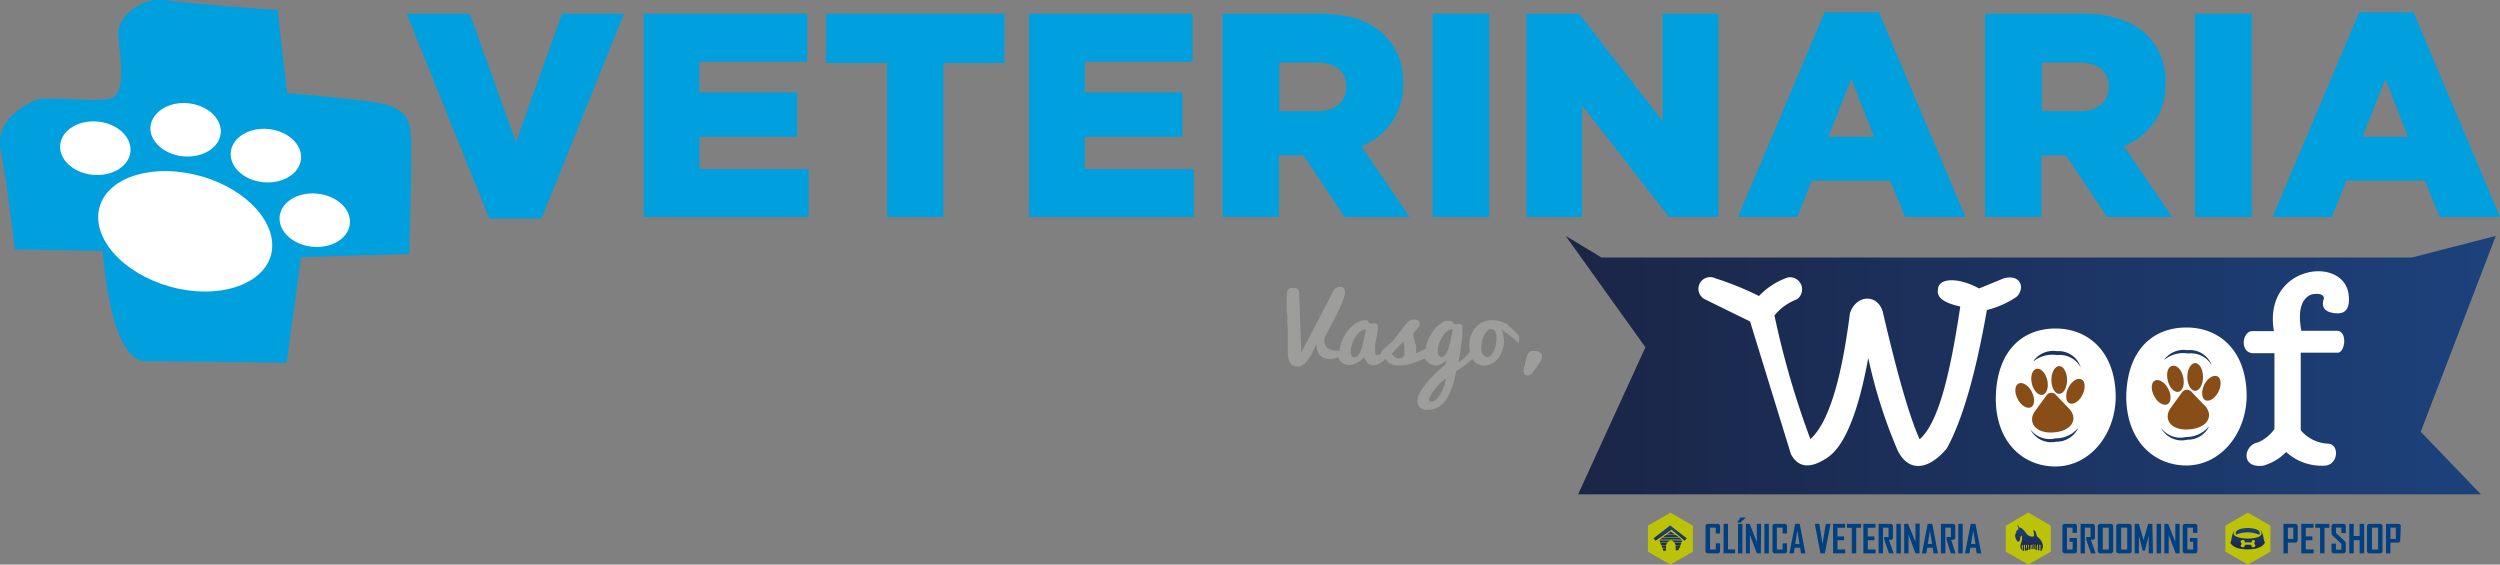 <svg id="Layer_1" data-name="Layer 1" xmlns="http://www.w3.org/2000/svg" xmlns:xlink="http://www.w3.org/1999/xlink" viewBox="0 0 249.16 56.27"><rect x="0" y="0" width="249.16" height="56.27" fill="#808080" stroke="none"/><defs><style>.cls-1,.cls-3{fill:#009fdd;}.cls-1,.cls-10,.cls-2{fill-rule:evenodd;}.cls-2{fill:#fff;}.cls-4{fill:#9d9d9c;}.cls-5{fill:url(#Degradado_sin_nombre_22);}.cls-6{fill:#894d17;}.cls-7{fill:#003f80;}.cls-8{fill:#bbc207;}.cls-9{fill:url(#Degradado_sin_nombre_22-2);}.cls-10{fill:url(#Degradado_sin_nombre_22-3);}.cls-11{fill:url(#Degradado_sin_nombre_22-4);}</style><linearGradient id="Degradado_sin_nombre_22" x1="156.04" y1="36.39" x2="248.74" y2="36.39" gradientUnits="userSpaceOnUse"><stop offset="0" stop-color="#1b2546"/><stop offset="1" stop-color="#1c427c"/></linearGradient><linearGradient id="Degradado_sin_nombre_22-2" x1="166.48" y1="54.88" x2="166.48" y2="52.37" xlink:href="#Degradado_sin_nombre_22"/><linearGradient id="Degradado_sin_nombre_22-3" x1="202.08" y1="54.9" x2="202.08" y2="52.35" xlink:href="#Degradado_sin_nombre_22"/><linearGradient id="Degradado_sin_nombre_22-4" x1="224.04" y1="54.75" x2="224.04" y2="52.62" xlink:href="#Degradado_sin_nombre_22"/></defs><path class="cls-1" d="M27.67,1S18.27.34,16.42,0s-4.78,1.38-4.63,3.54.93,6-.92,6.32-6.47-.31-7.4.15S-.54,11.9.08,15s1.39,9.86,1.39,9.86l8.78.15s.62,11,4.32,11,14,.15,14,.15L30,25.62l10.79-.31s.31-9.86.15-11.87-.77-2.92-4.62-3.39-7.71-.77-7.71-.77L27.67,1Z"/><path class="cls-2" d="M27,25.46c-.86,3-5.37,4.43-10.08,3.1s-7.83-4.87-7-7.91,5.37-4.42,10.08-3.1,7.83,4.87,7,7.91Z"/><path class="cls-2" d="M13,15.12c-.15,1.47-1.83,2.49-3.77,2.3s-3.38-1.54-3.23-3,1.83-2.49,3.77-2.3,3.38,1.54,3.23,3Z"/><path class="cls-2" d="M22,13.28c-.15,1.47-1.84,2.49-3.77,2.3S14.83,14,15,12.58s1.83-2.49,3.76-2.29,3.38,1.53,3.24,3Z"/><path class="cls-2" d="M30,15.86c-.15,1.46-1.83,2.49-3.77,2.3s-3.38-1.54-3.23-3,1.83-2.49,3.76-2.3,3.39,1.54,3.24,3Z"/><path class="cls-2" d="M34.87,22.3c-.14,1.46-1.83,2.49-3.76,2.29s-3.38-1.53-3.24-3,1.84-2.49,3.77-2.29,3.38,1.54,3.23,3Z"/><polygon class="cls-3" points="40.54 1.36 46.82 1.36 51.42 14.18 56.02 1.36 62.19 1.36 53.97 21.77 48.76 21.77 40.54 1.36 40.54 1.36"/><polygon class="cls-3" points="64.16 1.36 80.45 1.36 80.45 6.14 69.71 6.14 69.71 9.21 79.43 9.21 79.43 13.63 69.71 13.63 69.71 16.85 80.59 16.85 80.59 21.62 64.16 21.62 64.16 1.36 64.16 1.36"/><polygon class="cls-3" points="88.41 6.28 82.33 6.28 82.33 1.36 100.1 1.36 100.1 6.28 94.02 6.28 94.02 21.62 88.41 21.62 88.41 6.28 88.41 6.28"/><polygon class="cls-3" points="102.56 1.36 118.85 1.36 118.85 6.14 108.11 6.14 108.11 9.21 117.84 9.21 117.84 13.63 108.11 13.63 108.11 16.85 118.99 16.85 118.99 21.62 102.56 21.62 102.56 1.36 102.56 1.36"/><path class="cls-3" d="M131.18,11.09c1.91,0,3-.93,3-2.4V8.63c0-1.59-1.16-2.4-3-2.4h-3.68v4.86Zm-9.32-9.73h9.58c3.09,0,5.23.81,6.59,2.2a6.28,6.28,0,0,1,1.8,4.72v.06a6.41,6.41,0,0,1-4.17,6.22l4.83,7.06H134l-4.08-6.13h-2.46v6.13h-5.61V1.36Z"/><polygon class="cls-3" points="142.78 1.36 148.42 1.36 148.42 21.62 142.78 21.62 142.78 1.36 142.78 1.36"/><polygon class="cls-3" points="152.13 1.36 157.37 1.36 165.7 12.07 165.7 1.36 171.26 1.36 171.26 21.62 166.34 21.62 157.68 10.51 157.68 21.62 152.13 21.62 152.13 1.36 152.13 1.36"/><path class="cls-3" d="M186.77,13.63l-2.26-5.76-2.29,5.76ZM181.85,1.22h5.41l8.62,20.4h-6L188.39,18h-7.82l-1.44,3.62h-5.91l8.63-20.4Z"/><path class="cls-3" d="M207.17,11.09c1.91,0,3-.93,3-2.4V8.63c0-1.59-1.16-2.4-3-2.4h-3.67v4.86Zm-9.32-9.73h9.58c3.09,0,5.24.81,6.6,2.2a6.31,6.31,0,0,1,1.79,4.72v.06a6.41,6.41,0,0,1-4.16,6.22l4.83,7.06H210l-4.09-6.13h-2.45v6.13h-5.62V1.36Z"/><polygon class="cls-3" points="218.77 1.36 224.42 1.36 224.42 21.62 218.77 21.62 218.77 1.36 218.77 1.36"/><path class="cls-3" d="M240,13.63l-2.26-5.76-2.28,5.76ZM235.13,1.22h5.41l8.62,20.4h-6L241.66,18h-7.81l-1.45,3.62h-5.9l8.63-20.4Z"/><path class="cls-4" d="M149.07,34.43a2.73,2.73,0,0,1-.19.55,1.45,1.45,0,0,1-.27.42.45.45,0,0,1-.31.17.67.67,0,0,1-.33-.08.53.53,0,0,1-.21-.21.77.77,0,0,1-.12-.31,1.58,1.58,0,0,1,0-.38,2.6,2.6,0,0,1,.07-.61,2.8,2.8,0,0,1,.22-.58,1.44,1.44,0,0,1,.31-.43.51.51,0,0,1,.37-.17.38.38,0,0,1,.26.08.54.54,0,0,1,.17.22,1,1,0,0,1,.1.33,1.78,1.78,0,0,1,0,.41,3.15,3.15,0,0,1-.07.59Zm-4.58-.22a3.34,3.34,0,0,1-.09.39,2.35,2.35,0,0,1-.17.44,1.47,1.47,0,0,1-.25.38.42.42,0,0,1-.32.15.28.28,0,0,1-.18-.06.33.33,0,0,1-.12-.14.66.66,0,0,1-.06-.2,1.94,1.94,0,0,1,0-.24,1.86,1.86,0,0,1,.06-.45,3,3,0,0,1,.16-.48,2,2,0,0,1,.24-.45,2.37,2.37,0,0,1,.3-.39,1.54,1.54,0,0,1,.36-.27.85.85,0,0,1,.38-.09l-.29,1.41ZM144,38.16c0,.17-.1.34-.16.51a4.52,4.52,0,0,1-.23.5,2.72,2.72,0,0,1-.27.44,1.41,1.41,0,0,1-.34.31.64.64,0,0,1-.38.12c-.13,0-.19-.06-.19-.18a.71.71,0,0,1,.07-.28,3.42,3.42,0,0,1,.2-.36,4.49,4.49,0,0,1,.29-.41c.11-.14.23-.28.35-.41a4.54,4.54,0,0,1,.38-.38,3.27,3.27,0,0,1,.39-.29l-.11.43ZM140,35.25a.58.58,0,0,1-.1.24.48.48,0,0,1-.2.17.68.68,0,0,1-.31.06.5.5,0,0,1-.27-.07,1.16,1.16,0,0,1-.21-.16l-.16-.16,0,0,0-.13L139.9,34s0,.11,0,.18,0,.15.06.24a1.87,1.87,0,0,1,0,.25,2.45,2.45,0,0,1,0,.27,1.27,1.27,0,0,1,0,.28Zm-4.18-1a3.34,3.34,0,0,1-.09.39,2.35,2.35,0,0,1-.17.44,1.47,1.47,0,0,1-.25.38.42.42,0,0,1-.32.15.26.26,0,0,1-.18-.06.33.33,0,0,1-.12-.14.66.66,0,0,1-.06-.2,1.94,1.94,0,0,1,0-.24,1.86,1.86,0,0,1,.06-.45,3,3,0,0,1,.16-.48,2,2,0,0,1,.24-.45,2.37,2.37,0,0,1,.3-.39,1.54,1.54,0,0,1,.36-.27.85.85,0,0,1,.38-.09l-.29,1.41Zm14.56-1.81a3.05,3.05,0,0,0-.74-.38,2.43,2.43,0,0,0-.86-.15,2.26,2.26,0,0,0-1,.2,2.05,2.05,0,0,0-.73.53,2.51,2.51,0,0,0-.45.8,2.94,2.94,0,0,0-.16,1,3.36,3.36,0,0,0,.06.63c-.17.2-.32.37-.45.5a3.23,3.23,0,0,1-.38.32,2.29,2.29,0,0,1-.31.2c.09-.5.16-1,.23-1.42q0-.27.09-.57c0-.19.05-.38.07-.55s0-.33,0-.47a2.31,2.31,0,0,0,0-.34,1.44,1.44,0,0,0,0-.24.41.41,0,0,0-.08-.13.24.24,0,0,0-.11-.06l-.13,0h-.34l-.12,0a.25.25,0,0,1-.1-.08l-.08-.11a.29.29,0,0,0-.1-.09.29.29,0,0,0-.17-.05A1.74,1.74,0,0,0,144,32a2.8,2.8,0,0,0-.6.39,3.59,3.59,0,0,0-.54.56,4,4,0,0,0-.42.69,4.16,4.16,0,0,0-.28.74,2.53,2.53,0,0,0-.07.38l-.16.08-.42.19a2.22,2.22,0,0,0-.37.21c0-.21,0-.38,0-.53s0-.29-.06-.4S141,34.11,141,34s-.05-.17-.07-.25a2.1,2.1,0,0,1-.06-.24,2.13,2.13,0,0,1,0-.27.64.64,0,0,1,.11-.16,2.57,2.57,0,0,0,.21-.24c.08-.09.14-.18.21-.27a.48.48,0,0,0,.09-.26s0-.08,0-.13a.43.43,0,0,0-.07-.16.7.7,0,0,0-.18-.12,1.15,1.15,0,0,0-.36-.05.66.66,0,0,0-.25.05.68.68,0,0,0-.21.1.8.8,0,0,0-.17.15l-.14.16c-.21.26-.37.48-.5.65l-.33.43-.23.31-.22.26-.29.28-.44.38a.57.57,0,0,1-.11.1,1.53,1.53,0,0,0-.16.13.83.83,0,0,0-.13.18.37.37,0,0,0-.06.21.87.87,0,0,1-.19.1.42.42,0,0,1-.21.06.18.18,0,0,1-.18-.13,1.63,1.63,0,0,1,0-.36,3.87,3.87,0,0,1,0-.56c0-.19.07-.39.11-.59s.07-.39.1-.58a2.37,2.37,0,0,0,.05-.51,1.44,1.44,0,0,0,0-.24.41.41,0,0,0-.08-.13.24.24,0,0,0-.11-.06l-.13,0h-.34l-.12,0a.25.25,0,0,1-.1-.08l-.08-.11a.29.29,0,0,0-.1-.09.29.29,0,0,0-.17-.05,1.7,1.7,0,0,0-.66.14,2.8,2.8,0,0,0-.6.39,3.19,3.19,0,0,0-.54.56,4,4,0,0,0-.42.69,4.16,4.16,0,0,0-.28.74,5.16,5.16,0,0,0-.09.52l-.1,0a.59.59,0,0,1-.17,0,1.84,1.84,0,0,1-.56-.08,1.15,1.15,0,0,1-.38-.22.76.76,0,0,1-.23-.31.84.84,0,0,1-.07-.35,1,1,0,0,1,0-.24.92.92,0,0,1,.09-.23l.42-.79.44-.85.43-.85c.13-.27.25-.53.35-.77s.18-.46.24-.65a1.66,1.66,0,0,0,.09-.46.68.68,0,0,0-.1-.4.29.29,0,0,0-.27-.15,1,1,0,0,0-.29,0,1.19,1.19,0,0,0-.25.13.86.86,0,0,0-.2.18.76.76,0,0,0-.11.22l-3.14,6-.21-5.72a3,3,0,0,0,0-.31.73.73,0,0,0-.09-.22.49.49,0,0,0-.18-.14.63.63,0,0,0-.29-.05h-.2a.47.47,0,0,0-.22.09.56.56,0,0,0-.19.23,1.32,1.32,0,0,0-.07.45c0,.13,0,.3,0,.5s0,.42,0,.66,0,.49.05.75,0,.52,0,.77l.06.72c0,.23,0,.43,0,.61a3.32,3.32,0,0,0,0,.42,1.15,1.15,0,0,0,0,.17c0,.21,0,.41,0,.62a5.17,5.17,0,0,0,0,.57,3.49,3.49,0,0,0,.07.51,1.25,1.25,0,0,0,.16.41.73.73,0,0,0,.29.26.94.94,0,0,0,.47.1.86.86,0,0,0,.43-.11,1.52,1.52,0,0,0,.45-.38,5.4,5.4,0,0,0,.48-.71c.16-.3.34-.67.53-1.11a1.71,1.71,0,0,0,0,.31,1.36,1.36,0,0,0,.09.51,1,1,0,0,0,.27.4,1.22,1.22,0,0,0,.43.25,1.7,1.7,0,0,0,1.33-.1h0a1.43,1.43,0,0,0,.27.43,1.14,1.14,0,0,0,.39.27,1.17,1.17,0,0,0,.45.09,1.29,1.29,0,0,0,.43-.07,2.65,2.65,0,0,0,.42-.18,2.45,2.45,0,0,0,.37-.26,2.42,2.42,0,0,0,.28-.27,1.58,1.58,0,0,0,.37.59.72.72,0,0,0,.53.21,1.33,1.33,0,0,0,.53-.13,3.17,3.17,0,0,0,.49-.32l.22-.19a.64.64,0,0,0,.08.14.86.86,0,0,0,.3.3,1.28,1.28,0,0,0,.43.16,2.2,2.2,0,0,0,.53.06,4.12,4.12,0,0,0,.83-.09,5.11,5.11,0,0,0,.87-.25,6.89,6.89,0,0,0,.83-.35l.06,0a1.21,1.21,0,0,0,.22.32,1.05,1.05,0,0,0,.39.27,1.2,1.2,0,0,0,.45.09,1.15,1.15,0,0,0,.55-.14,2.6,2.6,0,0,0,.54-.37l-.13.45c-.23.18-.46.38-.69.59s-.44.42-.65.64a8.55,8.55,0,0,0-.57.65,5.81,5.81,0,0,0-.46.62,3.16,3.16,0,0,0-.3.57,1.22,1.22,0,0,0-.11.49,1,1,0,0,0,.1.5.76.76,0,0,0,.27.29,1.07,1.07,0,0,0,.35.14l.35,0a2.06,2.06,0,0,0,.76-.14,2.27,2.27,0,0,0,.62-.4,2.73,2.73,0,0,0,.49-.61,4.73,4.73,0,0,0,.39-.78,6.2,6.2,0,0,0,.3-.92c.08-.32.16-.66.22-1a9.69,9.69,0,0,0,.88-.6l.35-.27c.12-.1.24-.2.35-.31l.06,0a1.54,1.54,0,0,0,.45.43,1.41,1.41,0,0,0,.73.19,1.46,1.46,0,0,0,.55-.11,2.27,2.27,0,0,0,.48-.27,1.9,1.9,0,0,0,.39-.41,3.6,3.6,0,0,0,.29-.5,2.9,2.9,0,0,0,.18-.57,2.76,2.76,0,0,0,.06-.57,2.49,2.49,0,0,0-.07-.59,2,2,0,0,0-.21-.59l0,0c.12.07.25.17.41.28l.49.36a4.7,4.7,0,0,1,.47.4,2,2,0,0,1,.35.38l.1-.68c-.18-.22-.36-.43-.56-.64a4.21,4.21,0,0,0-.66-.54Z"/><path class="cls-4" d="M153.58,35.27a.77.77,0,0,0-.18-.18.88.88,0,0,0-.24-.11l-.27,0-.22,0a.54.54,0,0,0-.19.08.48.48,0,0,0-.16.13.56.56,0,0,0-.09.17c-.06.22-.12.43-.18.62a2.33,2.33,0,0,1-.07.25q0,.14-.06.24l-.06.22c0,.06,0,.12,0,.16a1.68,1.68,0,0,0,0,.18.37.37,0,0,0,.12.29.4.4,0,0,0,.28.1.54.54,0,0,0,.26-.07.62.62,0,0,0,.26-.23l.18-.26c.07-.1.14-.2.21-.32l.22-.33.2-.31a1.07,1.07,0,0,0,.09-.19.68.68,0,0,0,0-.19.48.48,0,0,0-.06-.24Z"/><polygon class="cls-5" points="156.04 23.51 163.99 34.61 157.28 49.27 247.26 49.27 241.26 43.03 248.74 23.51 240.35 25.67 159.62 25.67 156.04 23.51"/><path class="cls-2" d="M175.29,29.52a7.23,7.23,0,0,1,2.89-1.87,1.21,1.21,0,0,1,.91,2.18,5.29,5.29,0,0,0-2.24,1.61,85.85,85.85,0,0,0,3.58,12.32q2.64-2.34,3.94-12.52c.59-1.87,2.73-2,3.27-.18q2.21,9.5,3.68,12.72c1.82-1.59,3-6.22,4.05-13.23-1.62-.36-2.36-.9-2.23-1.65,0-1.23,2-1.3,4.1-.15l2.44-1c1.66-.47,2.19.89,1.34,1.8a9.1,9.1,0,0,1-3,1.35q-1.68,9.61-4,13.8c-1.89,2.24-3.86,2.35-4.91.15a49.73,49.73,0,0,1-2.91-9.17q-1.51,8.2-4.06,9.92t-3.65-.34l-4.07-13.22-4.48-2.2a1.16,1.16,0,0,1,1-2.11,30.85,30.85,0,0,1,4.39,1.78"/><path class="cls-2" d="M226.61,33h-2.13c-1,0-1.28,2.07,0,2.2h2.2v7.56A3.9,3.9,0,0,1,225,44.11c-1.34.21-1.78,2.59.57,2.3a5.24,5.24,0,0,0,2.28-1.36,5.23,5.23,0,0,0,3.78,1.36c1.36,0,1.59-2,.49-2.19a3.8,3.8,0,0,1-2.82-1.34V35.15H233c.68,0,1-2,0-2.18h-3.64c-.37-2,0-3.21,1-3.62.79-.16,1.21,0,1.26.37-.33.93.09,1.43,1.26,1.51q1.41.06,1.2-1.83c-.44-4-8.54-3-7.46,3.57"/><path class="cls-2" d="M207.08,42.69a2.89,2.89,0,0,1-2.22,1,2.38,2.38,0,0,1-2.52-.93,2.33,2.33,0,0,0,2.6,1.26,2.38,2.38,0,0,0,2.14-1.28M202.68,36a3,3,0,0,1,2.33-.61,2.4,2.4,0,0,1,2.37,1.23A2.31,2.31,0,0,0,205,35a2.44,2.44,0,0,0-2.31.93m-3.78,3.68c.09-4.66,2.66-6.87,5.95-6.87s6,2.34,6,6.87c-.06,3.8-2.66,6.88-6,6.88s-6-2.55-5.95-6.88"/><path class="cls-6" d="M202.8,41l1.16-1.6a.59.59,0,0,1,.93-.05l1.42,1.48c.81,1,.12,2.17-1.71,2.27S202.09,42,202.8,41m1.65-3.13c0-.76.35-1.38.78-1.38s.78.62.78,1.38-.35,1.38-.78,1.38-.78-.62-.78-1.38m-1.95.34c-.16-.72.05-1.37.48-1.45s.9.42,1.06,1.14-.06,1.36-.48,1.45-.9-.43-1.06-1.14m3.65.42c.33-.65.9-1,1.29-.82s.43.89.1,1.55-.9,1-1.29.83-.43-.9-.1-1.56m-5.06,1.13c-.34-.65-.3-1.33.09-1.53s1,.19,1.32.83.3,1.34-.09,1.53-1-.18-1.32-.83"/><path class="cls-2" d="M220.1,42.55a2.88,2.88,0,0,1-2.21,1,2.38,2.38,0,0,1-2.52-.93A2.3,2.3,0,0,0,218,43.82a2.33,2.33,0,0,0,2.14-1.27m-4.39-6.72a3,3,0,0,1,2.33-.6,2.39,2.39,0,0,1,2.37,1.22A2.33,2.33,0,0,0,218,34.9a2.42,2.42,0,0,0-2.3.93m-3.79,3.68c.09-4.66,2.67-6.87,6-6.87s6,2.34,6,6.87c-.06,3.8-2.67,6.88-6,6.88s-6-2.56-6-6.88"/><path class="cls-6" d="M216.31,40.7l1.16-1.6a.6.6,0,0,1,.94-.05l1.41,1.47c.82,1,.13,2.17-1.7,2.28s-2.51-1.07-1.81-2.1M218,37.57c0-.76.35-1.38.78-1.38s.78.62.78,1.38-.35,1.38-.78,1.38-.78-.62-.78-1.38m-1.95.34c-.17-.72,0-1.37.47-1.45s.91.42,1.07,1.14-.06,1.37-.48,1.45-.9-.43-1.06-1.14m3.64.42c.33-.65.91-1,1.3-.82s.43.89.1,1.55-.91,1-1.29.83-.43-.9-.11-1.56m-5,1.13c-.34-.65-.31-1.33.08-1.53s1,.18,1.33.83.3,1.34-.09,1.53-1-.18-1.32-.83"/><path class="cls-7" d="M171.43,54.88a.24.24,0,0,1-.27.27h-.92a.24.24,0,0,1-.26-.27v-2.4a.24.24,0,0,1,.26-.27h.92a.24.24,0,0,1,.27.27v.69H171v-.58h-.57v2.18H171v-.62h.44Z"/><path class="cls-7" d="M172.93,55.15h-1.15V52.21h.44v2.55h.71Z"/><path class="cls-7" d="M174,51.58l-.55.5h-.31l.32-.5H174Zm-.34,3.57h-.44V52.21h.44Z"/><path class="cls-7" d="M175.49,55.15h-.39l-.7-1.85a1,1,0,0,1,0,.21v1.64H174V52.21h.38l.71,1.81a1,1,0,0,1,0-.21v-1.6h.43Z"/><path class="cls-7" d="M176.29,55.15h-.44V52.21h.44Z"/><path class="cls-7" d="M178.1,54.88a.24.24,0,0,1-.27.27h-.92a.24.24,0,0,1-.26-.27v-2.4a.24.24,0,0,1,.26-.27h.92a.24.24,0,0,1,.27.27v.69h-.44v-.58h-.57v2.18h.57v-.62h.44Z"/><path class="cls-7" d="M179.93,55.15h-.43l-.09-.56h-.55l-.09.56h-.43l.57-2.94h.46Zm-.58-.94-.22-1.32-.21,1.32Z"/><path class="cls-7" d="M182.44,52.21l-.57,2.94h-.44l-.56-2.94h.45l.32,2c0,.06,0,.14,0,.26a1.23,1.23,0,0,1,0-.26l.33-2Z"/><path class="cls-7" d="M183.9,55.15h-1.21V52.21h1.2v.39h-.76v.86h.66v.38h-.66v.92h.77Z"/><path class="cls-7" d="M185.48,52.6H185v2.55h-.44V52.6h-.48v-.39h1.4Z"/><path class="cls-7" d="M186.93,55.15h-1.22V52.21h1.21v.39h-.77v.86h.66v.38h-.66v.92h.78Z"/><path class="cls-7" d="M188.73,55.15h-.46l-.48-1.37v-.26h.43v-.93h-.55v2.56h-.44V52.21h1.16a.24.24,0,0,1,.27.27v1.07a.23.23,0,0,1-.13.24.81.81,0,0,1-.28,0Z"/><path class="cls-7" d="M189.45,55.15H189V52.21h.44Z"/><path class="cls-7" d="M191.3,55.15h-.39l-.7-1.85a1,1,0,0,1,0,.21v1.64h-.43V52.21h.38L190.9,54a1,1,0,0,1,0-.21v-1.6h.43Z"/><path class="cls-7" d="M193.14,55.15h-.43l-.09-.56h-.55l-.09.56h-.43l.57-2.94h.46Zm-.58-.94-.22-1.32-.21,1.32Z"/><path class="cls-7" d="M194.89,55.15h-.46L194,53.78v-.26h.43v-.93h-.55v2.56h-.44V52.21h1.17a.24.24,0,0,1,.26.27v1.07a.23.23,0,0,1-.13.24.81.81,0,0,1-.28,0Z"/><path class="cls-7" d="M195.61,55.15h-.44V52.21h.44Z"/><path class="cls-7" d="M197.46,55.15H197l-.08-.56h-.55l-.09.56h-.44l.57-2.94h.47Zm-.58-.94-.22-1.32-.22,1.32Z"/><polygon class="cls-8" points="164.24 52.39 166.48 51.09 168.72 52.39 168.72 54.98 166.48 56.27 164.24 54.98 164.24 52.39"/><path class="cls-9" d="M167,54.63h.35l-.08.21-.26,0A2,2,0,0,0,167,54.63Zm0-.26h.48l-.08.23H167A1.37,1.37,0,0,0,167,54.37Zm-.11-.27h.68l-.08.23H167A1.22,1.22,0,0,0,166.89,54.1Zm-.37-.24h1.14l-.07.19h-.74A.53.53,0,0,0,166.52,53.86Zm0-.59h-.41l.41-.31.41.31Zm0,.25h-.75l.28-.21H167l.29.21Zm0,.26h-1.1l.28-.21h1.64l.28.21Zm0,.08a.51.51,0,0,0-.32.19h-.75l-.07-.19Zm-.37.24a1.22,1.22,0,0,0-.1.23h-.5l-.08-.23Zm-.11.27c0,.07,0,.14,0,.23h-.36l-.08-.23Zm0,.26a1,1,0,0,0,0,.25l-.27,0-.07-.21Zm.56-1.84L165,53.89l-.2-.24,1.65-1.28,1.66,1.28-.21.24Z"/><path class="cls-7" d="M207,54.88c0,.18-.08.27-.26.27h-.93a.24.24,0,0,1-.26-.27v-2.4a.24.24,0,0,1,.27-.27h.92c.18,0,.26.09.26.27v.63h-.44v-.52H206v2.18h.57V54h-.32v-.38H207Z"/><path class="cls-7" d="M208.86,55.15h-.46l-.48-1.37v-.26h.43v-.93h-.56v2.56h-.43V52.21h1.16a.24.24,0,0,1,.27.27v1.07a.25.25,0,0,1-.13.24.85.85,0,0,1-.28,0Z"/><path class="cls-7" d="M210.61,54.88a.24.24,0,0,1-.27.27h-1a.24.24,0,0,1-.26-.27v-2.4a.24.24,0,0,1,.26-.27h1a.24.24,0,0,1,.27.27Zm-.44-.11V52.59h-.6v2.18Z"/><path class="cls-7" d="M212.45,54.88a.24.24,0,0,1-.27.27h-1a.24.24,0,0,1-.27-.27v-2.4a.24.24,0,0,1,.27-.27h1a.24.24,0,0,1,.27.27Zm-.44-.11V52.59h-.61v2.18Z"/><path class="cls-7" d="M214.58,55.15h-.43V53.7a2.23,2.23,0,0,1,0-.32l-.38,1.5h-.22l-.38-1.5a2.07,2.07,0,0,1,0,.32v1.45h-.42V52.21h.42l.46,1.62s0,.07,0,.14a.82.82,0,0,1,0-.14l.46-1.62h.42Z"/><path class="cls-7" d="M215.38,55.15h-.44V52.21h.44Z"/><path class="cls-7" d="M217.23,55.15h-.39l-.7-1.85a1,1,0,0,1,0,.21v1.64h-.43V52.21h.38l.71,1.81a1,1,0,0,1,0-.21v-1.6h.43Z"/><path class="cls-7" d="M219,54.88a.24.24,0,0,1-.27.27h-.93a.24.24,0,0,1-.26-.27v-2.4a.24.24,0,0,1,.27-.27h.92a.24.24,0,0,1,.27.27v.63h-.44v-.52H218v2.18h.58V54h-.33v-.38H219Z"/><polygon class="cls-8" points="199.9 52.39 202.15 51.09 204.39 52.39 204.39 54.98 202.15 56.27 199.9 54.98 199.9 52.39"/><path class="cls-10" d="M201,52.35c.13,0,.2.1.22.21.2,0,.41.16.74.62a.83.83,0,0,0,.68.31c0-.05.06-.07.08-.06a1.87,1.87,0,0,0-.08-.59c.27,0,.25.29.39.65.5.32.74,1,.45,1.3a.73.73,0,0,1,0-.24.4.4,0,0,0,0-.23s0,0,0,0a.14.14,0,0,0,0,.11v.47s0,0-.06,0,0,0-.06,0h0v-.5s0-.13-.06-.12-.05.14-.05.14v.35a.25.25,0,0,1,0,.08.1.1,0,0,1,0,0,.24.24,0,0,0-.15,0v-.59s-.1,0-.1.16,0,.26,0,.3a.58.58,0,0,1,0,.1h-.06s-.09,0-.09-.16,0-.3,0-.31,0-.09,0-.09a.12.12,0,0,0-.07.1c0,.07,0,.2,0,.2s0,.1,0,.12,0,0,0,.05l0,0h-.07a.1.1,0,0,1-.06-.1c0-.09,0-.26,0-.29s0-.1,0-.1-.07,0-.07.1,0,.24,0,.24,0,.15,0,.15-.09,0-.1,0a.44.44,0,0,1,0-.16,1.11,1.11,0,0,0,0-.19.1.1,0,0,0-.05-.1s-.06,0-.06.13,0,.21,0,.23,0,.14-.06.13-.09,0-.09-.09a2.23,2.23,0,0,1,0-.26s0-.14-.06-.13,0,.21,0,.21a1,1,0,0,1,0,.24c0,.05,0,.11-.14.1s0,0,0-.16c0-.27,0-.35-.05-.4s-.09.16,0,.37,0,.24-.16.23v-.6c-.08,0-.11.08-.11.22a.76.76,0,0,1,0,.4c-.09,0-.13,0-.13-.15a1.13,1.13,0,0,0,0-.47c-.07,0-.09.13-.06.33v.2c-.16-.14-.19-.36-.09-.67a1.42,1.42,0,0,0,.08-.77c-.13,0-.13.23-.21.47s-.24.16-.36-.1-.12-.49,0-.62a.7.7,0,0,0,.15-.15s0,0,0,0-.11.13-.18.11a.57.57,0,0,1,.25-.32A.4.4,0,0,0,201,52.35Z"/><path class="cls-7" d="M229,53.81a.24.24,0,0,1-.27.27h-.71v1.07h-.44V52.21h1.15a.24.24,0,0,1,.27.27Zm-.44-.1V52.59h-.54v1.12Z"/><path class="cls-7" d="M230.58,55.15h-1.22V52.21h1.21v.39h-.77v.86h.66v.38h-.66v.92h.78Z"/><path class="cls-7" d="M232.15,52.6h-.48v2.55h-.44V52.6h-.48v-.39h1.4Z"/><path class="cls-7" d="M233.79,54.88a.24.24,0,0,1-.27.27h-.89a.24.24,0,0,1-.26-.27v-.7h.44v.6h.54V54.2l-.88-.83a.31.31,0,0,1-.1-.24v-.65a.24.24,0,0,1,.26-.27h.89a.24.24,0,0,1,.27.27v.65h-.44v-.55h-.54v.53l.88.83a.33.33,0,0,1,.1.24Z"/><path class="cls-7" d="M235.62,55.15h-.45V53.83h-.59v1.32h-.44V52.21h.44v1.21h.59V52.21h.45Z"/><path class="cls-7" d="M237.45,54.88a.24.24,0,0,1-.27.27h-1a.24.24,0,0,1-.27-.27v-2.4a.24.24,0,0,1,.27-.27h1a.24.24,0,0,1,.27.27Zm-.44-.11V52.59h-.61v2.18Z"/><path class="cls-7" d="M239.22,53.81a.24.24,0,0,1-.27.27h-.71v1.07h-.44V52.21H239a.24.24,0,0,1,.27.27Zm-.44-.1V52.59h-.54v1.12Z"/><polygon class="cls-8" points="221.79 52.39 224.03 51.09 226.28 52.39 226.28 54.98 224.03 56.27 221.79 54.98 221.79 52.39"/><path class="cls-11" d="M223.72,54.05q0-.33-.3-.21c-.14.07-.15.19,0,.33,0,.09-.09.12-.1.18a.17.17,0,0,0,.15.19s.2.06.23-.11a.15.15,0,0,1,.12-.14h.46a.15.15,0,0,1,.12.14c0,.17.23.11.23.11a.16.16,0,0,0,.14-.19c0-.06-.07-.09-.09-.18s.12-.26,0-.33-.28,0-.29.21h-.62Zm2,.05c-.24.43-.81.65-1.72.65s-1.47-.22-1.71-.65a1.34,1.34,0,0,0,.12-.46c.08-.46.2-.72.36-.79-.47.45.1.8,1.23.82s1.71-.37,1.24-.82c.17.07.29.33.36.79A1.34,1.34,0,0,0,225.75,54.1Zm-.56-.81a3,3,0,0,0-2.31,0c-.13-.39.24-.62,1.13-.67h.06C225,52.67,225.32,52.9,225.19,53.29Z"/></svg>